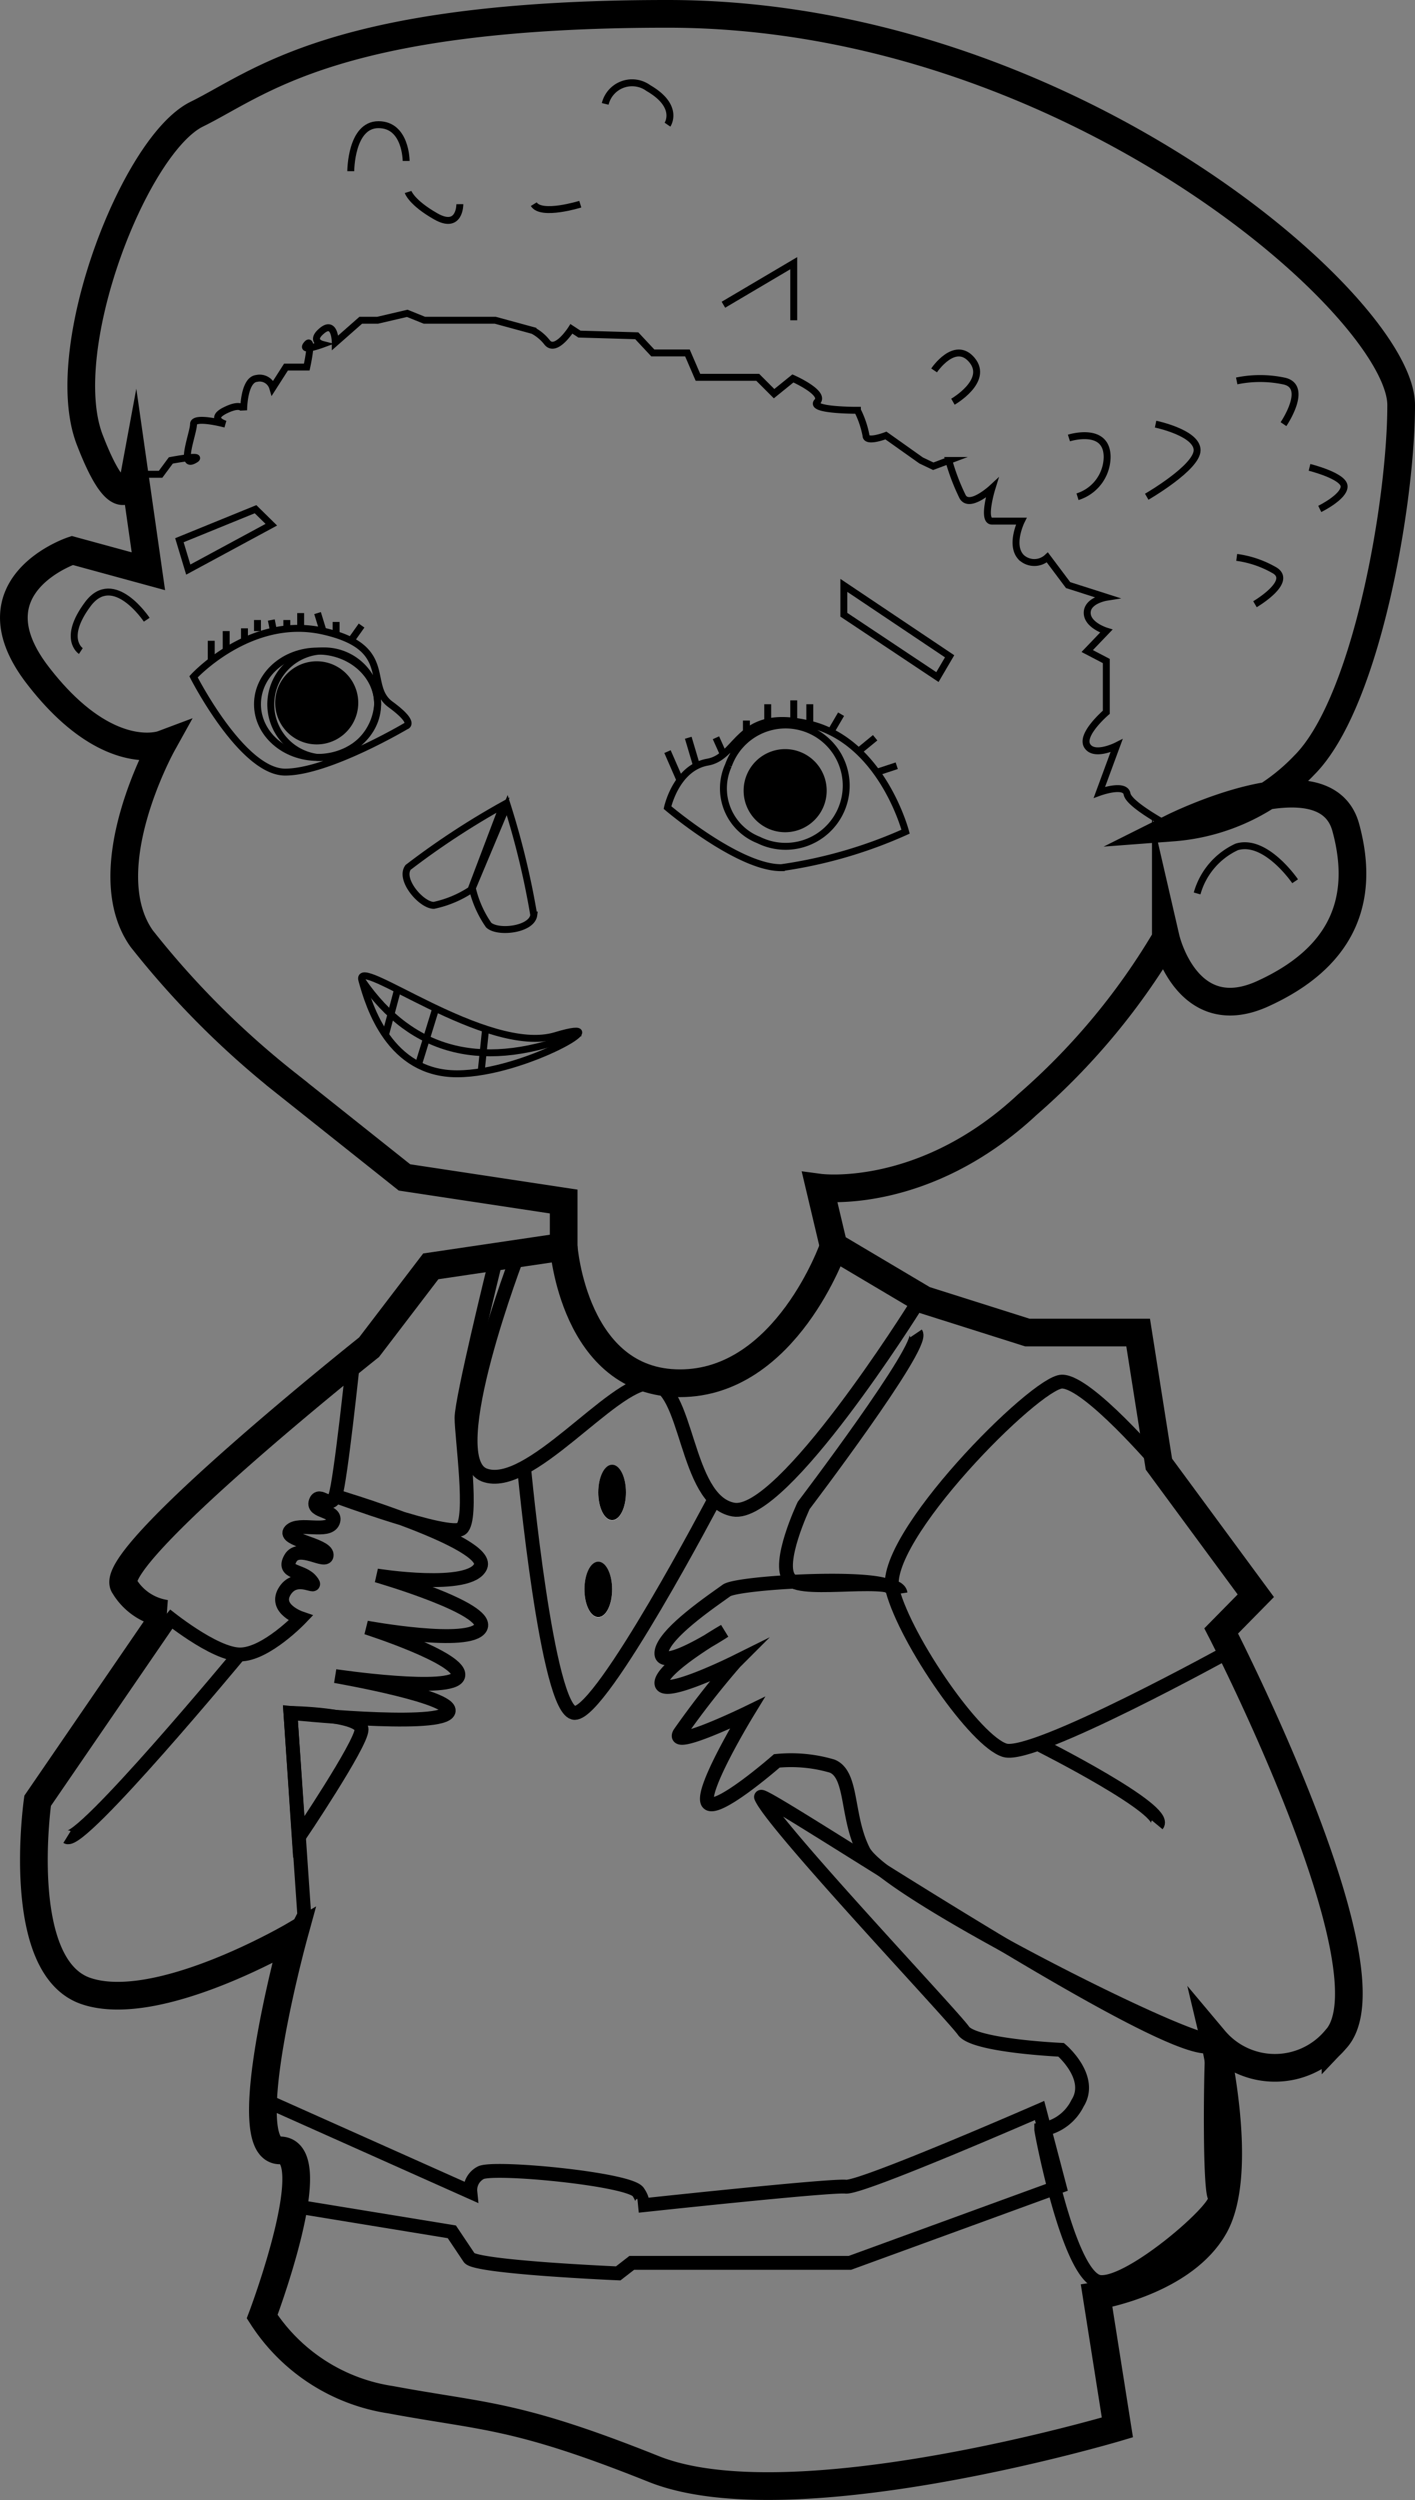 <svg id="Layer_1" data-name="Layer 1" xmlns="http://www.w3.org/2000/svg" viewBox="0 0 51.11 90.24"><rect x="0" y="0" width="51.11" height="90.24" fill="#808080" stroke="none"/><defs><style>.cls-1,.cls-2,.cls-4,.cls-5{fill:none;}.cls-1,.cls-2,.cls-3,.cls-4{stroke:#000;stroke-miterlimit:10;}.cls-2,.cls-3{stroke-width:0.25px;}.cls-3,.cls-6{fill:#fff;}.cls-4{stroke-width:0.5px;}</style></defs><title>skuuni</title><path class="cls-1" d="M712.5,350.63c14.5,0,26.5,10.62,26.5,14.12s-1.25,10.75-3.5,13a7.32,7.32,0,0,1-4.75,2.25s5.5-2.75,6.25,0-.25,4.75-3,6-3.5-2-3.5-2a24.37,24.37,0,0,1-5,6c-3.75,3.5-7.5,3-7.5,3l.5,2.11,3.27,1.94,3.73,1.18h4l.75,4.75,3.5,4.75L732.5,409s6.38,12.38,4.13,14.75a2.86,2.86,0,0,1-4.38,0s1.13,4.75,0,6.75S728,433,728,433l.75,4.75s-11.75,3.5-16.75,1.5-6.12-1.87-9.5-2.5a6.71,6.71,0,0,1-4.64-3s2.27-6,.64-6,.5-7.75.5-7.75-4.89,2.88-7.5,2-1.75-6.87-1.75-6.87l4.63-6.75a2.1,2.1,0,0,1-1.5-1c-.75-1,8.84-8.62,8.84-8.62l2.23-2.92,4.8-.71V393.5l-5.75-.87-4.25-3.38A31.57,31.57,0,0,1,693.5,384c-1.75-2.5.75-7,.75-7s-2,.75-4.5-2.5S691,370,691,370l2.75.75-.5-3.5s-.37,2-1.62-1.25,1.61-10.64,3.87-11.75S700.5,350.63,712.5,350.63Z" transform="translate(-688.39 -350.13)"/><path class="cls-2" d="M701.46,385.51c-.26-.95,4.52,2.75,7,2s-1.12,1.38-3.56,1.38S701.72,386.46,701.46,385.51Z" transform="translate(-688.39 -350.13)"/><polygon class="cls-2" points="6.48 19.5 9.23 18.38 9.8 18.94 6.8 20.56 6.48 19.5"/><polygon class="cls-2" points="33.86 24.44 34.3 23.69 30.48 21.13 30.48 22.19 33.86 24.44"/><path class="cls-2" d="M703.13,381.44c-.32.44.48,1.37.93,1.37a3.9,3.9,0,0,0,1.34-.56l1.16-3.06A28.15,28.15,0,0,0,703.13,381.44Z" transform="translate(-688.39 -350.13)"/><path class="cls-2" d="M706.71,379.19l-1.26,3a3.86,3.86,0,0,0,.59,1.33c.33.31,1.56.17,1.63-.36A29,29,0,0,0,706.71,379.19Z" transform="translate(-688.39 -350.13)"/><path class="cls-2" d="M702.5,375.56c-.94-.68.19-2.06-2.44-2.65s-4.68,1.65-4.68,1.65,1.75,3.44,3.31,3.44,4.36-1.66,4.36-1.66S703.44,376.25,702.5,375.56Zm-2.64,1.91a1.93,1.93,0,1,1,2.17-1.92A2.06,2.06,0,0,1,699.86,377.47Z" transform="translate(-688.39 -350.13)"/><ellipse class="cls-2" cx="11.47" cy="25.42" rx="2.17" ry="1.92"/><line class="cls-2" x1="7.63" y1="23.86" x2="7.63" y2="23.13"/><line class="cls-2" x1="8.17" y1="23.49" x2="8.17" y2="22.78"/><line class="cls-2" x1="8.83" y1="23.14" x2="8.83" y2="22.68"/><line class="cls-2" x1="9.3" y1="22.78" x2="9.3" y2="22.38"/><line class="cls-2" x1="9.88" y1="22.78" x2="9.8" y2="22.38"/><line class="cls-2" x1="10.36" y1="22.78" x2="10.36" y2="22.38"/><line class="cls-2" x1="10.86" y1="22.58" x2="10.86" y2="22.13"/><line class="cls-2" x1="11.67" y1="22.78" x2="11.47" y2="22.13"/><line class="cls-2" x1="12.14" y1="22.91" x2="12.14" y2="22.45"/><line class="cls-2" x1="12.67" y1="23.13" x2="13.06" y2="22.58"/><path class="cls-2" d="M712.5,379.28s2.56,2.18,4.11,2.17a16.63,16.63,0,0,0,4.49-1.3s-.85-3.25-3.46-3.88-2.55,1.17-3.69,1.37S712.5,379.28,712.5,379.28Zm2.2-1.52a2.19,2.19,0,1,1,1.09,2.69A2,2,0,0,1,714.7,377.76Z" transform="translate(-688.39 -350.13)"/><line class="cls-3" x1="24.56" y1="28.16" x2="24.11" y2="27.13"/><line class="cls-3" x1="25.16" y1="27.64" x2="24.86" y2="26.63"/><line class="cls-3" x1="26.13" y1="27.23" x2="25.86" y2="26.63"/><line class="cls-3" x1="26.96" y1="26.43" x2="26.96" y2="26.01"/><line class="cls-3" x1="27.73" y1="26.01" x2="27.73" y2="25.42"/><line class="cls-3" x1="28.67" y1="26.01" x2="28.67" y2="25.28"/><line class="cls-3" x1="29.25" y1="26.15" x2="29.25" y2="25.42"/><line class="cls-3" x1="30" y1="26.43" x2="30.38" y2="25.78"/><line class="cls-3" x1="31" y1="27.13" x2="31.61" y2="26.63"/><line class="cls-3" x1="31.66" y1="27.88" x2="32.39" y2="27.64"/><path class="cls-2" d="M701.06,356.31s0-1.68,1-1.68,1,1.31,1,1.31" transform="translate(-688.39 -350.13)"/><path class="cls-2" d="M703.13,357.06s.12.38,1,.88.87-.44.87-.44" transform="translate(-688.39 -350.13)"/><path class="cls-2" d="M710.25,353.88a1,1,0,0,1,1.56-.57c1.14.66.69,1.32.69,1.32" transform="translate(-688.39 -350.13)"/><polyline class="cls-2" points="26.13 11 28.67 9.5 28.67 11.56"/><path class="cls-2" d="M722.13,363.5s.75-1.12,1.37-.37-.69,1.5-.69,1.5" transform="translate(-688.39 -350.13)"/><path class="cls-2" d="M727,365.94s1.38-.44,1.38.69a1.52,1.52,0,0,1-1.07,1.43" transform="translate(-688.39 -350.13)"/><path class="cls-2" d="M730.13,365.44s1.5.31,1.5.94-1.82,1.68-1.82,1.68" transform="translate(-688.39 -350.13)"/><path class="cls-2" d="M733.06,363.88a4.19,4.19,0,0,1,1.69,0c.94.18,0,1.56,0,1.56" transform="translate(-688.39 -350.13)"/><path class="cls-2" d="M735.69,367s1.25.31,1.25.69-.88.81-.88.81" transform="translate(-688.39 -350.13)"/><path class="cls-2" d="M733.06,370.25a3.7,3.7,0,0,1,1.32.44c.79.4-.66,1.25-.66,1.25" transform="translate(-688.39 -350.13)"/><path class="cls-2" d="M707.67,357.5c.27.44,1.68,0,1.68,0" transform="translate(-688.39 -350.13)"/><path class="cls-1" d="M708.75,395.13s.36,4.93,4.2,4.93,5.55-4.93,5.55-4.93" transform="translate(-688.39 -350.13)"/><path class="cls-4" d="M707.12,395.37s-2.85,7.38-1.24,8,4.62-3.32,6-3.32,1.22,4.25,3,4.57,6.56-7.32,6.56-7.32" transform="translate(-688.39 -350.13)"/><path class="cls-4" d="M707.32,403.11s.83,8.85,1.83,8.85,5.05-7.72,5.05-7.72" transform="translate(-688.39 -350.13)"/><path class="cls-4" d="M730.25,403s-2.56-3-3.5-3-6.62,5.7-6.12,7.54,3,5.46,4.06,5.77,8.16-3.61,8.16-3.61" transform="translate(-688.39 -350.13)"/><path class="cls-4" d="M701.15,399.22s-.46,4.4-.65,4.91-.58-.18-.71.21.8.29.63.72-1.23,0-1.54.32,1.29.5,1.31.87-1-.42-1.31.13.43.41.75.81-.5-.31-.94.35.56,1,.56,1-1.25,1.31-2.19,1.31-2.68-1.43-2.68-1.43" transform="translate(-688.39 -350.13)"/><path class="cls-4" d="M697.9,425.91l7.48,3.34a.7.7,0,0,1,.37-.69c.44-.25,5.37.22,5.69.69s0,.5,0,.5,6.94-.75,7.5-.69,7-2.75,7-2.75l.72,2.74-7.57,2.76h-7.88l-.49.38s-5.14-.22-5.38-.56l-.63-.94-5.75-.94" transform="translate(-688.39 -350.13)"/><path class="cls-4" d="M690.81,416.44c.5.31,6.25-6.63,6.25-6.63" transform="translate(-688.39 -350.13)"/><path class="cls-4" d="M720.63,407.54c0-.61-5.58-.31-6,0s-2.35,1.59-2.35,2.27,2.28-.81,2.28-.81-2.28,1.31-2.28,1.88,2.66-.75,2.66-.75a31.47,31.47,0,0,0-2,2.56c-.38.64,2.44-.73,2.44-.73s-1.69,2.77-1.43,3.23,2.5-1.5,2.5-1.5a5.27,5.27,0,0,1,2,.19c.75.31.5,1.82,1.13,3.06.75,1.49,12.4,7.33,12.62,6.81" transform="translate(-688.39 -350.13)"/><path class="cls-4" d="M730.19,416c.44-.53-4.21-2.87-4.21-2.87" transform="translate(-688.39 -350.13)"/><path class="cls-2" d="M693.25,367.25h.94l.37-.5s1.32-.25.82,0,0-1,0-1.31,1.15,0,1.15,0-.63-.19,0-.5.66,0,.66,0,0-1.1.47-1.15a.49.49,0,0,1,.58.34l.48-.75h.75s.25-1.12,0-.82.56,0,.56,0-.47-.12,0-.5.47.44.47.44l.92-.81h.61l1.07-.25.62.25h2.56l1.36.37a1.6,1.6,0,0,1,.52.44c.32.37.87-.5.87-.5l.29.19,2.07.06.58.62h1.25l.38.88h.76l.49,0,.91,0,.59.59.68-.55s1.18.52.88.84,1.45.31,1.45.31a3.42,3.42,0,0,1,.31.91c0,.28.72,0,.72,0l1.27.9.44.21.56-.21a7.62,7.62,0,0,0,.5,1.31c.25.44,1.06-.31,1.06-.31s-.37,1.19,0,1.19h1.06s-.43.87,0,1.31a.69.69,0,0,0,.94,0l.75,1,1.38.44s-.69.11-.69.56.69.66.69.66l-.69.72.69.36v1.85s-.94.8-.69,1.21,1.06,0,1.06,0l-.62,1.68s.93-.34,1,.06,1.62,1.21,1.62,1.21" transform="translate(-688.39 -350.13)"/><path class="cls-4" d="M706.25,395.81s-1.19,4.82-1.19,5.5.43,3.65,0,4-4.56-1.18-4.56-1.18,5.62,1.67,5.25,2.54S702,407,702,407s4.12,1.19,3.75,1.88-4.12,0-4.12,0,3.5,1.12,3.31,1.75-4.44,0-4.44,0,4.56.79,4.06,1.33-5.68,0-5.68,0l.5,7.29L699,420" transform="translate(-688.39 -350.13)"/><path class="cls-4" d="M701.45,412.56c0,.52-2.27,3.89-2.27,3.89l-.3-4.49S701.45,412,701.45,412.56Z" transform="translate(-688.39 -350.13)"/><path class="cls-4" d="M721.48,398.26c.31.46-4.06,6.21-4.06,6.21s-1,2.11-.5,2.66,3.89-.2,4,.52" transform="translate(-688.39 -350.13)"/><path class="cls-4" d="M715.88,415c.42,1,6.93,7.88,7.31,8.43s3.53.69,3.53.69,1.18,1,.59,1.93A1.73,1.73,0,0,1,726,427c0,.07,1,5.38,2.12,5.5s4.4-2.75,4.15-3.06-.13-7.25,0-5.69C732.43,425.82,715.68,414.53,715.88,415Z" transform="translate(-688.39 -350.13)"/><path class="cls-5" d="M721.77,397.07" transform="translate(-688.39 -350.13)"/><path class="cls-2" d="M691.31,373.63s-.68-.44.25-1.69,2.13.56,2.13.56" transform="translate(-688.39 -350.13)"/><path class="cls-2" d="M731.63,382.38a2.63,2.63,0,0,1,1.43-1.68c1.05-.32,2.11,1.24,2.11,1.24" transform="translate(-688.39 -350.13)"/><path class="cls-2" d="M701.46,385.51q2.74,4,7.89,1.9" transform="translate(-688.39 -350.13)"/><line class="cls-3" x1="14.36" y1="35.72" x2="13.93" y2="37.33"/><line class="cls-2" x1="15.74" y1="36.4" x2="15.12" y2="38.41"/><path class="cls-2" d="M705.93,387.26" transform="translate(-688.39 -350.13)"/><line class="cls-2" x1="17.54" y1="37.14" x2="17.38" y2="38.68"/><path d="M716.75,377.17a1.5,1.5,0,0,0,0,3A1.5,1.5,0,0,0,716.75,377.17Z" transform="translate(-688.39 -350.13)"/><path d="M699.83,374a1.5,1.5,0,0,0,0,3A1.5,1.5,0,0,0,699.83,374Z" transform="translate(-688.39 -350.13)"/><path d="M720.33,373.28a.05.05,0,0,0,0,.1A.05.05,0,1,0,720.33,373.28Z" transform="translate(-688.39 -350.13)"/><ellipse class="cls-6" cx="22.11" cy="53.88" rx="0.5" ry="1"/><path d="M710.5,403c-.28,0-.5.45-.5,1s.22,1,.5,1,.5-.45.5-1-.22-1-.5-1Z" transform="translate(-688.39 -350.13)"/><ellipse class="cls-6" cx="21.61" cy="57.38" rx="0.5" ry="1"/><path d="M710,406.5c-.28,0-.5.45-.5,1s.22,1,.5,1,.5-.45.5-1-.22-1-.5-1Z" transform="translate(-688.39 -350.13)"/></svg>
